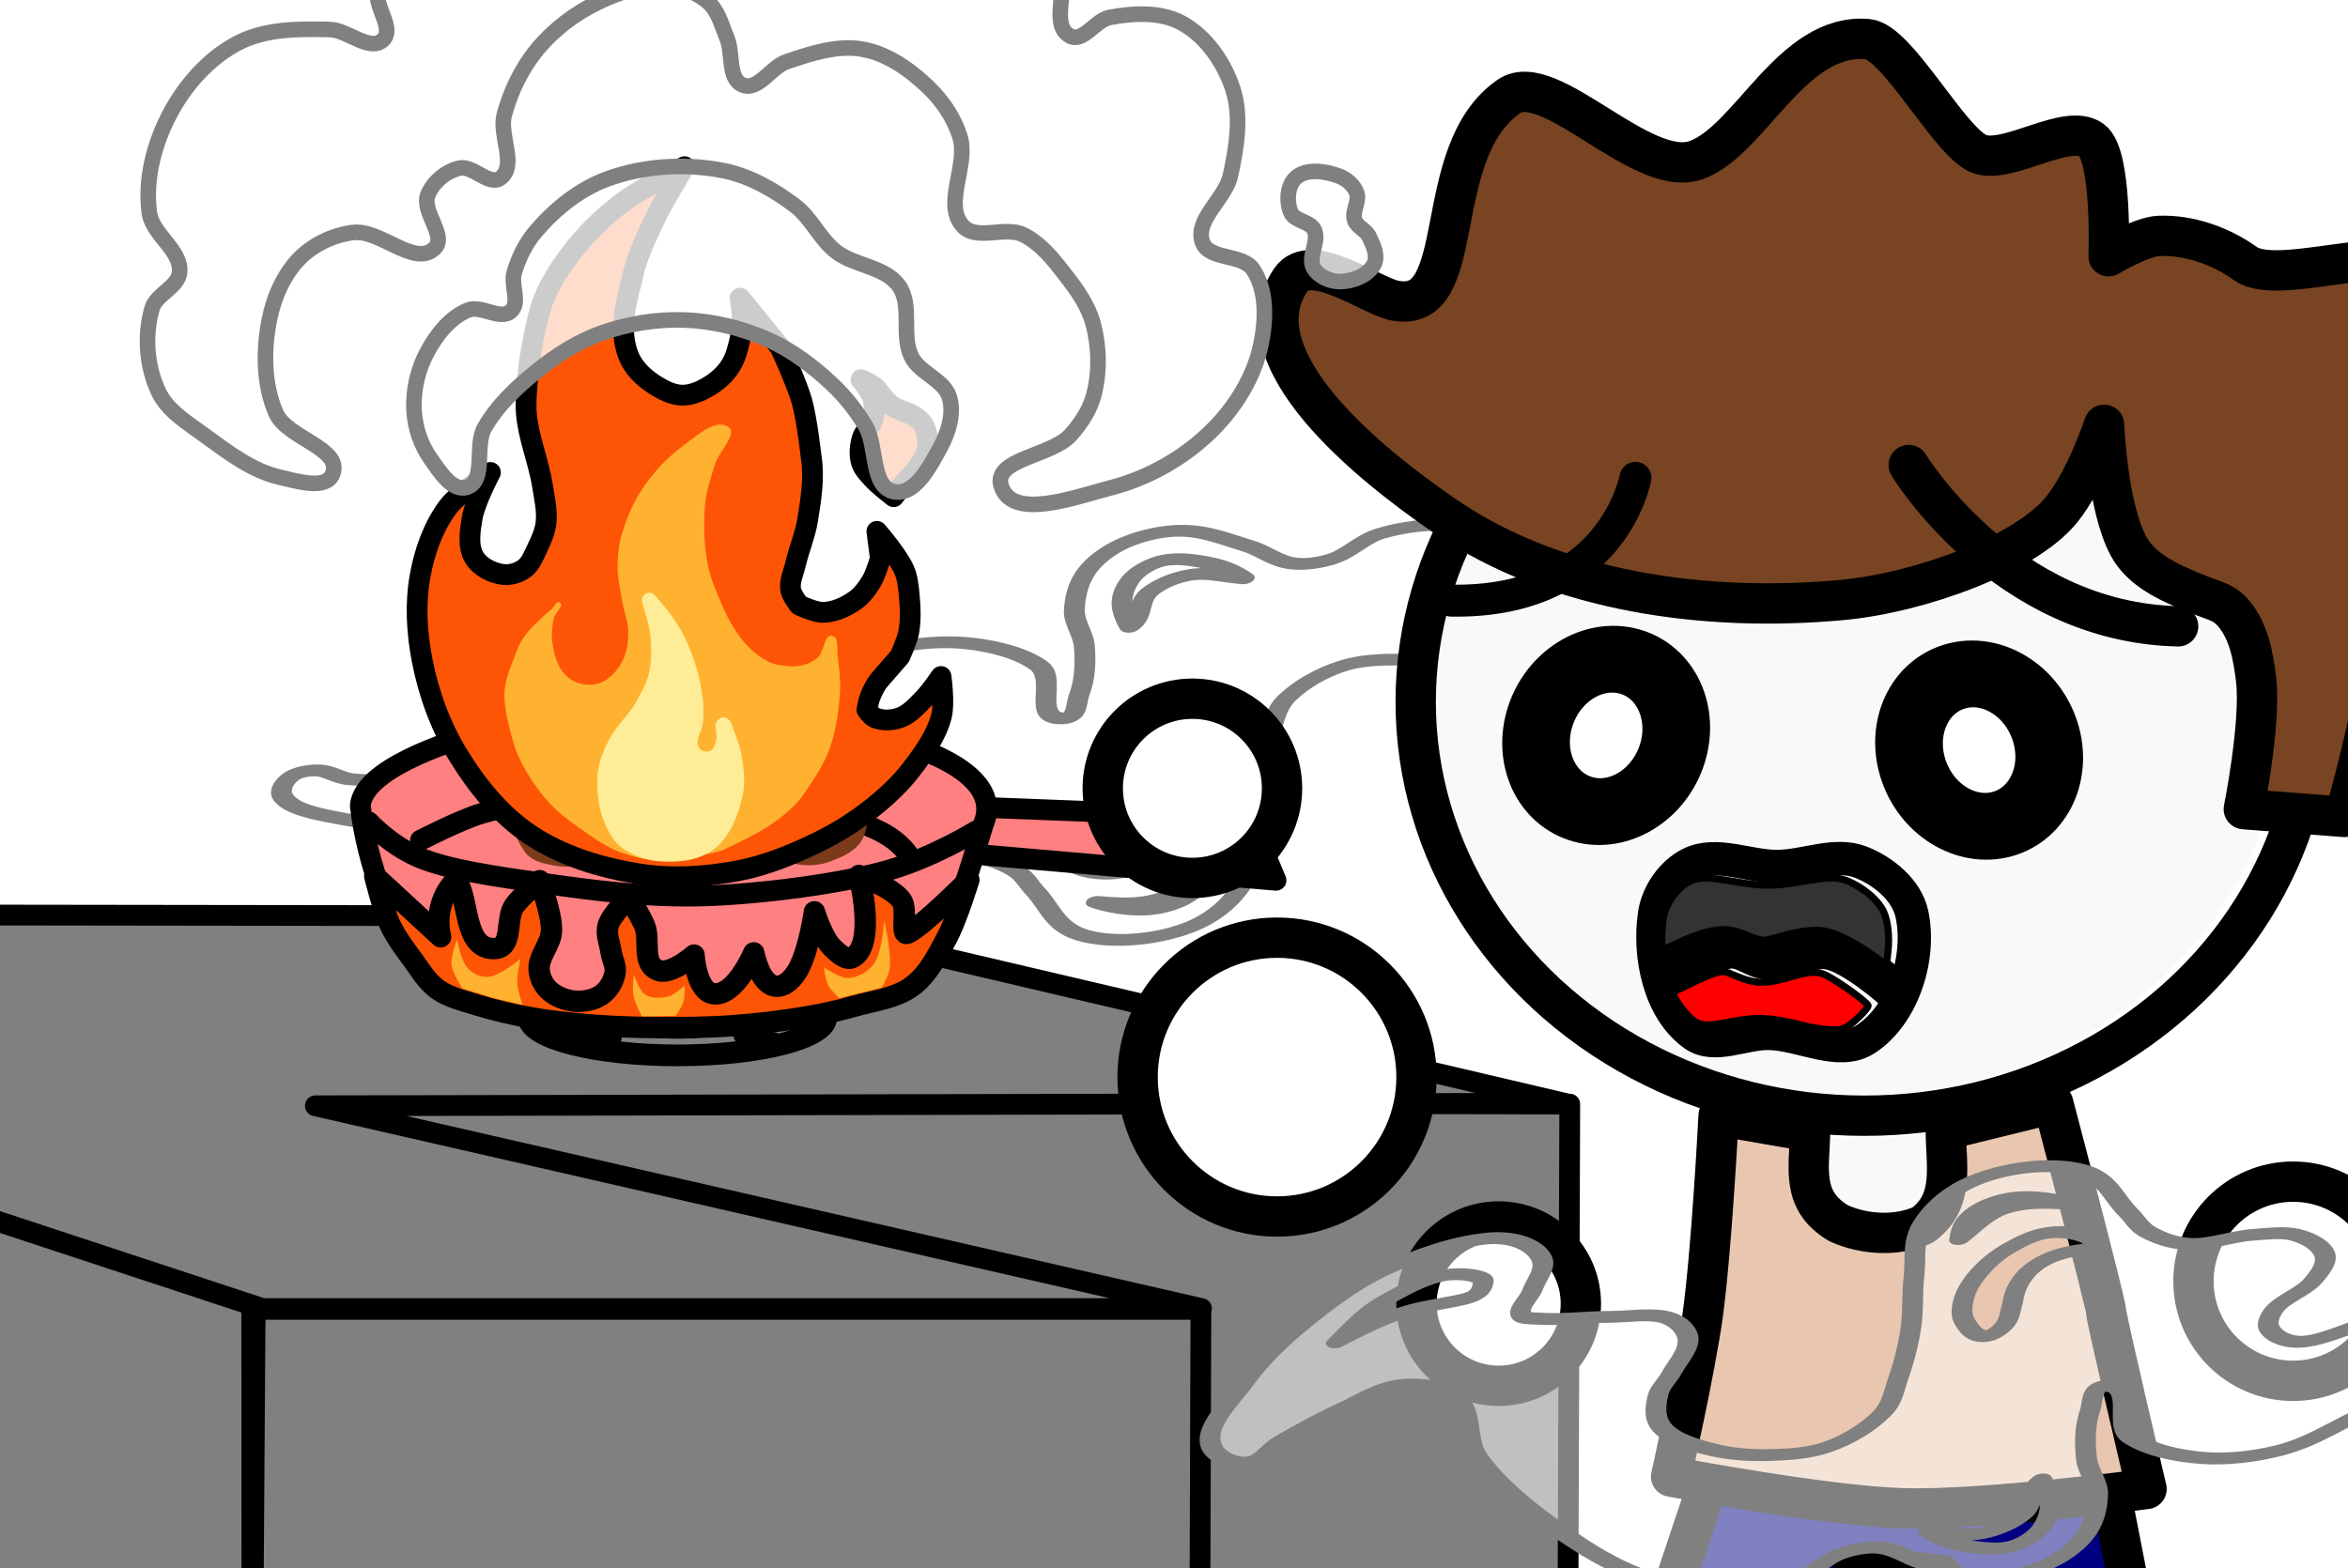 <?xml version="1.0" encoding="UTF-8" standalone="no"?>
<!-- Created with Inkscape (http://www.inkscape.org/) -->

<svg
   width="226mm"
   height="151mm"
   viewBox="0 0 854.173 570.709"
   version="1.1"
   id="svg1"
   inkscape:version="1.3 (0e150ed6c4, 2023-07-21)"
   sodipodi:docname="thumbnail-matthew.svg"
   xmlns:inkscape="http://www.inkscape.org/namespaces/inkscape"
   xmlns:sodipodi="http://sodipodi.sourceforge.net/DTD/sodipodi-0.dtd"
   xmlns="http://www.w3.org/2000/svg"
   xmlns:svg="http://www.w3.org/2000/svg">
  <sodipodi:namedview
     id="namedview1"
     pagecolor="#ffffff"
     bordercolor="#000000"
     borderopacity="0.25"
     inkscape:showpageshadow="2"
     inkscape:pageopacity="0.0"
     inkscape:pagecheckerboard="0"
     inkscape:deskcolor="#d1d1d1"
     inkscape:document-units="mm"
     inkscape:zoom="0.34584821"
     inkscape:cx="333.96153"
     inkscape:cy="386.00749"
     inkscape:window-width="1366"
     inkscape:window-height="745"
     inkscape:window-x="-8"
     inkscape:window-y="-8"
     inkscape:window-maximized="1"
     inkscape:current-layer="layer1" />
  <defs
     id="defs1">
    <inkscape:path-effect
       effect="fillet_chamfer"
       id="path-effect17"
       is_visible="true"
       lpeversion="1"
       nodesatellites_param="F,0,0,1,0,0,0,1 @ F,0,0,1,0,3.322,0,1 @ F,0,0,1,0,0,0,1 @ F,0,0,1,0,0,0,1 @ F,0,0,1,0,0,0,1 @ F,0,0,1,0,0,0,1 @ F,0,0,1,0,0,0,1 @ F,0,0,1,0,0,0,1 @ F,0,0,1,0,2.405,0,1 @ F,0,0,1,0,3.184,0,1 @ F,0,0,1,0,0,0,1 @ F,0,0,1,0,0,0,1 @ F,0,0,1,0,0,0,1 @ F,0,0,1,0,0,0,1 @ F,0,0,1,0,0,0,1 @ F,0,0,1,0,0,0,1 @ F,0,0,1,0,0,0,1 @ F,0,0,1,0,0,0,1 @ F,0,0,1,0,0,0,1 @ F,0,0,1,0,0,0,1 @ F,0,0,1,0,0,0,1 @ F,0,0,1,0,0,0,1"
       radius="0"
       unit="px"
       method="auto"
       mode="F"
       chamfer_steps="1"
       flexible="false"
       use_knot_distance="true"
       apply_no_radius="true"
       apply_with_radius="true"
       only_selected="false"
       hide_knots="false" />
  </defs>
  <g
     inkscape:label="Layer 1"
     inkscape:groupmode="layer"
     id="layer1"
     transform="translate(-206.294,-136.899)">
    <g
       id="g2"
       inkscape:label="kitchen island"
       transform="matrix(14.304,0,0,14.304,-193.285,-279.283)"
       style="fill:#808080;fill-opacity:1;stroke-width:0.528;stroke-dasharray:none">
      <path
         style="fill:#808080;fill-opacity:1;stroke:#000000;stroke-width:0.528;stroke-linejoin:round;stroke-dasharray:none;stroke-opacity:1;paint-order:markers fill stroke"
         d="m 4.718,69.97 63.094,0.054 0.046,-12.84 -63.214,-0.253 z"
         id="path5"
         sodipodi:nodetypes="ccccc" />
      <path
         style="fill:#808080;fill-opacity:1;stroke:#000000;stroke-width:0.528;stroke-linejoin:round;stroke-dasharray:none;stroke-opacity:1;paint-order:markers fill stroke"
         d="M 4.179,70.593 34.354,84.524 34.336,61.936 4.242,52.536 Z"
         id="path1"
         sodipodi:nodetypes="ccccc" />
      <path
         style="fill:#808080;fill-opacity:1;stroke:#000000;stroke-width:0.528;stroke-linejoin:round;stroke-dasharray:none;stroke-opacity:1;paint-order:markers fill stroke"
         d="m 4.504,52.46 16.322,-0.095 26.596,0.036 20.302,4.761 -31.769,0.065 22.537,5.159 -23.879,5.1e-5 z"
         id="path3"
         sodipodi:nodetypes="cccccccc" />
      <path
         style="fill:#808080;fill-opacity:1;stroke:#000000;stroke-width:0.528;stroke-linejoin:round;stroke-dasharray:none;stroke-opacity:1;paint-order:markers fill stroke"
         d="m 34.424,62.406 h 24.053 l -0.074,22.117 -24.13,-0.064 z"
         id="path2"
         sodipodi:nodetypes="ccccc" />
    </g>
    <g
       id="g62"
       inkscape:label="stove"
       transform="matrix(1.054,0,0,0.82,302.83,9.378)"
       style="display:inline;stroke-width:9.625;stroke-dasharray:none">
      <ellipse
         style="fill:#000000;fill-opacity:0;stroke:#000000;stroke-width:9.625;stroke-linecap:round;stroke-linejoin:round;stroke-dasharray:none;stroke-opacity:1;paint-order:fill markers stroke"
         id="path57"
         cx="142.236"
         cy="607.555"
         rx="50.212"
         ry="16.305" />
      <ellipse
         style="fill:#000000;fill-opacity:1;stroke:#000000;stroke-width:9.625;stroke-linecap:round;stroke-linejoin:round;stroke-dasharray:none;stroke-opacity:1;paint-order:fill markers stroke"
         id="path58"
         cx="142.345"
         cy="606.99"
         rx="16.302"
         ry="4.665" />
      <path
         style="fill:#000000;fill-opacity:1;stroke:#000000;stroke-width:9.625;stroke-linecap:round;stroke-linejoin:round;stroke-dasharray:none;stroke-opacity:1;paint-order:fill markers stroke"
         d="m 109.299,596.527 9.184,3.6"
         id="path59" />
      <path
         style="fill:#000000;fill-opacity:1;stroke:#000000;stroke-width:9.625;stroke-linecap:round;stroke-linejoin:round;stroke-dasharray:none;stroke-opacity:1;paint-order:fill markers stroke"
         d="m 166.396,600.004 9.184,-3.6"
         id="path60" />
      <path
         style="fill:#000000;fill-opacity:1;stroke:#000000;stroke-width:9.625;stroke-linecap:round;stroke-linejoin:round;stroke-dasharray:none;stroke-opacity:1;paint-order:fill markers stroke"
         d="m 166.396,615.106 9.184,3.6"
         id="path61" />
      <path
         style="fill:#000000;fill-opacity:1;stroke:#000000;stroke-width:9.625;stroke-linecap:round;stroke-linejoin:round;stroke-dasharray:none;stroke-opacity:1;paint-order:fill markers stroke"
         d="m 118.227,615.73 -9.184,3.6"
         id="path62" />
    </g>
    <g
       id="g7"
       inkscape:label="smoke 2"
       style="fill:#ffffff;fill-opacity:0.5;stroke:#808080;stroke-width:3.576;stroke-dasharray:none;stroke-opacity:1"
       transform="matrix(-1.444,-0.75,1.553,-0.934,1155.339,1059.624)">
      <path
         id="path7"
         style="display:inline;fill:#ffffff;fill-opacity:0.5;stroke:#808080;stroke-width:3.576;stroke-linecap:round;stroke-linejoin:round;stroke-dasharray:none;stroke-opacity:1"
         d="m 508.689,317.491 c 1.497,-0.046 2.926,-0.501 3.851,-1.49 l 0.002,-1.9e-4 c 1.82,-1.946 -0.164,-5.333 -0.007,-7.994 0.272,-4.601 0.714,-9.214 1.637,-13.73 0.719,-3.514 0.566,-7.714 3.022,-10.328 2.201,-2.342 5.87,-3.585 9.068,-3.274 6.991,0.679 11.593,8.122 18.072,10.834 8.82,3.693 18.318,5.758 27.774,7.176 7.398,1.11 15.022,2.127 22.418,1.008 5.029,-0.761 10.229,-2.195 14.358,-5.164 3.193,-2.296 5.864,-5.599 7.32,-9.253 1.357,-3.406 -0.417,-7.565 0.98,-10.954 0.779,-1.891 2.128,-3.734 3.919,-4.722 2.988,-1.65 6.824,-0.579 10.153,-1.335 4.294,-0.974 9.106,-1.364 12.558,-4.097 2.371,-1.877 3.985,-4.815 4.72,-7.749 0.773,-3.086 0.501,-6.522 -0.534,-9.53 -1.423,-4.135 -4.38,-7.692 -7.482,-10.774 -2.757,-2.74 -6.659,-4.071 -9.618,-6.592 -3.804,-3.241 -7.484,-6.758 -10.332,-10.865 -1.354,-1.953 -4.836,-4.771 -3.117,-6.413 4.178,-3.992 9.513,7.447 15.231,8.283 4.983,0.729 10.379,-0.676 14.784,-3.117 3.819,-2.117 6.996,-5.603 9.084,-9.439 3.353,-6.16 2.154,-13.993 4.809,-20.485 1.787,-4.37 4.175,-8.616 7.353,-12.107 2.747,-3.017 6.554,-4.862 9.824,-7.303 1.85,-1.382 4.141,-2.321 5.541,-4.157 2.08,-2.727 3.143,-6.202 3.778,-9.573 0.802,-4.256 -0.515,-8.686 -0.046,-12.992 0.323,-2.964 0.532,-6.109 1.959,-8.728 2.35,-4.314 6.111,-7.993 10.33,-10.51 2.017,-1.203 4.95,-0.472 6.769,-1.958 1.09,-0.891 2.019,-2.335 1.961,-3.742 -0.086,-2.107 -1.468,-4.464 -3.384,-5.343 -4.09,-1.877 -9.168,0.319 -13.36,1.959 -12.43,4.864 -22.707,14.173 -33.042,22.621 -4.291,3.508 -8.979,6.888 -11.934,11.577 -3.281,5.206 -4.357,11.539 -5.877,17.502 -0.946,3.71 -0.656,7.727 -2.005,11.31 -1.003,2.664 -1.947,5.906 -4.428,7.303 -1.866,1.051 -4.489,0.92 -6.423,0 -1.728,-0.822 -2.903,-2.68 -3.622,-4.453 -1.271,-3.134 0.151,-6.89 -0.891,-10.108 -0.82,-2.533 -1.878,-5.385 -4.096,-6.858 -2.434,-1.615 -5.843,-1.924 -8.678,-1.22 -2.364,0.587 -4.137,2.623 -5.919,4.282 -2.726,2.538 -3.967,6.68 -7.181,8.564 -2.433,1.426 -5.496,1.72 -8.313,1.574 -2.511,-0.129 -4.813,-1.45 -7.226,-2.157 -4.95,-1.451 -9.736,-4.759 -14.872,-4.276 -3.278,0.309 -6.466,2.148 -8.817,4.453 -2.807,2.752 -4.929,6.535 -5.523,10.421 -0.639,4.179 0.493,8.654 2.316,12.468 2.342,4.901 6.94,8.364 10.598,12.38 3.62,3.973 7.7,7.517 11.221,11.578 3.272,3.773 6.354,7.722 9.173,11.845 1.954,2.858 4.477,5.553 5.344,8.905 1.086,4.199 1.122,8.961 -0.446,13.004 -1.142,2.945 -3.678,5.242 -6.146,7.214 -2.645,2.114 -5.729,3.827 -8.995,4.719 -3.986,1.089 -8.459,1.932 -12.378,0.624 -3.299,-1.101 -5.881,-3.935 -8.015,-6.68 -1.353,-1.74 -1.806,-4.025 -2.85,-5.966 -1.691,-3.143 -2.683,-7.009 -5.521,-9.173 -2.011,-1.532 -4.808,-2.455 -7.304,-2.05 -3.292,0.534 -5.585,3.649 -8.281,5.612 -3.471,2.526 -6.393,5.856 -10.154,7.926 -0.773,0.425 -1.657,1.171 -2.494,0.891 -2.459,-0.823 -2.818,-4.354 -4.274,-6.501 -1.687,-2.488 -2.685,-5.695 -5.166,-7.392 -1.967,-1.346 -4.573,-1.923 -6.946,-1.694 -2.049,0.198 -4.155,1.128 -5.611,2.584 -4.32,4.321 -6.39,10.677 -7.659,16.654 -1.436,6.767 -0.646,13.894 0.267,20.751 0.818,6.138 2.301,12.254 4.631,17.991 2.497,6.147 4.039,14.138 9.885,17.276 1.193,0.64 2.756,1.002 4.253,0.956 z m -10,-36.105 c -2.6,-9.999 -2.717,-11.325 -2.02,-16.982 0.408,-3.307 1.057,-7.14 3.557,-9.343 1.55,-1.366 4.723,-2.865 6.022,-1.458 3.454,3.739 1.081,5.481 -1.884,9.88 -1.79,2.655 -4.125,4.869 -5.675,17.904 z m 130.494,-20.166 c -1.391,0.14 -2.899,0.109 -4.616,-0.13 3.701,-2.084 6.294,-2.578 8.124,-5.227 1.488,-2.154 2.013,-5.09 1.638,-7.682 -0.523,-3.616 -4.898,-6.027 -5.227,-9.635 5.335,2.583 8.339,5.225 10.328,9.445 1.057,2.244 1.321,5.139 0.376,7.432 -0.724,1.759 -2.506,3.011 -4.218,3.841 -2.094,1.015 -4.088,1.724 -6.406,1.957 z m -41,-46.871 c -1.431,0.128 -3.158,-0.696 -4.487,-1.308 -2.135,-0.982 -3.842,-2.808 -5.288,-4.66 -1.687,-2.161 -2.942,-4.694 -3.778,-7.305 -0.854,-2.666 -1.4,-5.522 -1.198,-8.314 0.182,-2.511 0.503,-5.331 2.142,-7.242 1.571,-1.832 4.139,-2.959 6.549,-3.085 1.399,-0.073 5.118,0.588 3.967,1.386 -7.675,6.229 -5.668,14.032 0.189,20.466 1.295,1.88 3.148,3.568 3.654,5.794 0.281,1.237 0.563,3.004 -0.441,3.779 -0.386,0.298 -0.831,0.447 -1.308,0.49 z m -23.764,-18.489 c -2.669,-2.968 -3.695,-4.805 -3.876,-7.66 -0.145,-2.296 0.78,-4.789 2.316,-6.502 2.213,-2.468 6.354,-3.951 8.952,-4.334 -3.679,2.127 -6.399,4.132 -7.749,7.452 -1.388,3.412 0.167,8.422 0.357,11.044 z m 88.052,-27.313 c -0.271,0.019 -0.538,-0.021 -0.8,-0.136 -2.362,-2.879 1.33,-6.893 2.22,-9.736 1.003,-3.043 0.592,-6.714 2.514,-9.278 2.382,-3.178 7.42,-9.093 10.163,-6.22 1.571,1.646 -3.169,3.472 -3.829,5.649 -0.802,2.651 0.926,5.676 0.065,8.308 -1.21,3.698 -3.947,6.913 -6.97,9.362 -0.964,0.781 -2.189,1.966 -3.363,2.051 z" />
    </g>
    <g
       id="g42"
       inkscape:label="pan"
       style="display:inline;stroke-width:5.23;stroke-dasharray:none"
       transform="matrix(1.445,0.041,-0.041,1.445,-632.754,77.175)">
      <path
         style="display:inline;fill:#ff8080;fill-opacity:1;stroke:#000000;stroke-width:5.23;stroke-linecap:round;stroke-linejoin:round;stroke-dasharray:none;stroke-opacity:1;paint-order:markers fill stroke"
         d="m 834.032,220.971 67.529,0.707 7.071,15.556 -77.418,-4.484 z"
         id="path42" />
      <path
         style="display:inline;fill:#ff8080;fill-opacity:1;stroke:#000000;stroke-width:5.23;stroke-linecap:round;stroke-linejoin:round;stroke-dasharray:none;stroke-opacity:1;paint-order:markers fill stroke"
         d="m 677.75,225 c 1.856,13.164 9.145,36.511 22.375,41.75 3.284,1.525 19.996,6.191 27.773,7.174 6.769,0.856 17.819,1.749 26.585,1.494 8.766,-0.255 20.26,-1.159 29.168,-2.475 8.908,-1.316 18.271,-2.968 24.218,-5.127 17.876,-4.26 22.259,-26.428 26.693,-42.426 6.114,-15.462 -25.858,-21.801 -35.179,-22.981 -8.491,-1.075 -24.881,-2.307 -34.118,-2.475 -29.677,-0.54 -51.732,3.942 -56.942,5.526 -9.871,3.001 -30.066,10.497 -30.575,19.539 z"
         id="path39"
         sodipodi:nodetypes="zzzzzzzzzzz" />
      <path
         style="display:inline;fill:#ff8080;fill-opacity:0;stroke:#000000;stroke-width:5.23;stroke-linecap:round;stroke-linejoin:round;stroke-dasharray:none;stroke-opacity:1;paint-order:markers fill stroke"
         d="m 680,229.014 c 0,0 5.29,5.511 12.643,8.484 7.353,2.973 19.792,4.36 31.861,5.739 12.069,1.379 25.952,2.847 40.459,1.996 14.507,-0.851 34.776,-4.162 46.022,-7.735 11.246,-3.573 21.747,-10.48 21.747,-10.48"
         id="path40"
         sodipodi:nodetypes="czzzzc" />
      <path
         style="fill:#ff8080;fill-opacity:0;stroke:#000000;stroke-width:5.23;stroke-linecap:round;stroke-linejoin:round;stroke-dasharray:none;stroke-opacity:1;paint-order:markers fill stroke"
         d="m 693.141,233.257 c 0,0 9.818,-5.42 15.114,-7.159 6.445,-2.117 13.259,-2.94 19.976,-3.889 7.585,-1.072 15.239,-1.707 22.893,-2.033 8.478,-0.361 16.999,-0.608 25.456,0.088 6.604,0.544 12.846,0.905 19.622,3.182 6.776,2.277 15.867,3.877 20.329,10.783"
         id="path41"
         sodipodi:nodetypes="csssszc" />
    </g>
    <g
       id="g68"
       inkscape:label="fire 3"
       style="display:inline"
       transform="matrix(1.358,0,0,1.358,254.885,-316.155)">
      <path
         style="fill:#fd5505;fill-opacity:1;stroke:#000000;stroke-width:5.734;stroke-linecap:round;stroke-linejoin:round;stroke-dasharray:none;stroke-opacity:1;paint-order:fill markers stroke"
         d="m 74.732,590.719 c -2.209,-2.961 -4.421,-5.959 -5.949,-9.172 -2.021,-4.251 -4.176,-13.207 -4.176,-13.207 l 17.646,16.3 c 0,0 -2.546,-8.356 4.054,-15.196 3.743,4.366 1.784,18.574 10.345,18.358 5.228,-0.131 2.835,-7.939 5.38,-11.506 1.766,-2.476 6.731,-6.684 6.731,-6.684 0,0 3.366,8.911 3.189,13.478 -0.138,3.569 -3.601,6.834 -3.304,10.397 0.17,2.039 1.105,4.196 2.865,5.709 1.715,1.475 4.285,2.521 6.825,2.708 2.33,0.171 4.938,-0.364 6.743,-1.527 2.191,-1.412 3.413,-3.735 3.881,-5.922 0.406,-1.899 -0.766,-3.804 -1.047,-5.717 -0.348,-2.368 -1.455,-4.797 -0.789,-7.123 0.816,-2.849 5.632,-7.575 5.632,-7.575 0,0 2.989,4.967 4.104,7.562 1.694,3.945 -1.002,10.469 3.899,12.106 3.306,1.104 9.384,-4.153 9.384,-4.153 0,0 0.574,9.864 5.297,10.366 5.831,0.621 10.693,-10.964 10.693,-10.964 2.976,12.957 9.313,9.553 12.127,4.028 2.814,-5.526 4.123,-15.029 4.123,-15.029 0,0 2.212,7.046 4.742,9.535 1.467,1.443 3.792,3.69 5.572,2.657 6.341,-3.679 1.635,-21.931 1.635,-21.931 0,0 8.868,3.087 11.395,6.696 1.708,2.439 -0.384,9.678 1.618,8.785 4.004,-1.786 16.411,-14.311 16.411,-14.311 0,0 -3.16,10.385 -5.687,15.15 -2.548,4.806 -5.08,10.052 -9.43,13.319 -4.393,3.299 -10.288,3.894 -15.573,5.395 -4.11,1.168 -8.273,2.071 -12.509,2.798 -6.588,1.132 -13.281,1.937 -19.998,2.425 -6.72,0.488 -13.488,0.54 -20.237,0.497 -5.583,-0.035 -11.175,-0.195 -16.731,-0.622 -5.719,-0.439 -11.444,-1.003 -17.05,-1.99 -4.983,-0.878 -9.915,-2.005 -14.66,-3.482 -3.53,-1.099 -7.351,-2.014 -10.198,-3.98 -3.141,-2.169 -4.846,-5.352 -6.956,-8.181 z"
         id="path67"
         sodipodi:nodetypes="aacccaacaaaaaaaacaacacscaacascaaaaaaaaaaa" />
      <path
         style="fill:#ffb230;fill-opacity:1;stroke:#000000;stroke-width:0;stroke-linecap:round;stroke-linejoin:round;stroke-dasharray:none;stroke-opacity:1;paint-order:fill markers stroke"
         d="m 88.093,598.48 c 0,0 -2.661,-4.059 -2.91,-6.384 -0.245,-2.285 1.464,-6.738 1.464,-6.738 0,0 1.011,5.755 2.912,7.759 1.306,1.376 3.321,2.364 5.216,2.278 3.374,-0.154 8.879,-4.883 8.879,-4.883 0,0 -1.014,4.425 -0.882,6.66 0.117,1.972 1.464,5.743 1.464,5.743 l -8.255,-1.997 z"
         id="path68"
         sodipodi:nodetypes="cacaacaccc" />
      <path
         style="fill:#ffb230;fill-opacity:1;stroke:#000000;stroke-width:0;stroke-linecap:round;stroke-linejoin:round;stroke-dasharray:none;stroke-opacity:1;paint-order:fill markers stroke"
         d="m 136.165,605.96 c 0,0 -1.942,-3.685 -2.301,-5.704 -0.325,-1.83 0.175,-5.574 0.175,-5.574 0,0 1.264,4.323 3.01,5.439 1.797,1.148 4.323,1.021 6.38,0.46 1.631,-0.445 4.173,-2.883 4.173,-2.883 0,0 0.109,3.024 -0.316,4.448 -0.401,1.344 -2.051,3.674 -2.051,3.674 z"
         id="path68-1"
         sodipodi:nodetypes="cacaacacc" />
      <path
         style="fill:#ffb230;fill-opacity:1;stroke:#000000;stroke-width:0;stroke-linecap:round;stroke-linejoin:round;stroke-dasharray:none;stroke-opacity:1;paint-order:fill markers stroke"
         d="m 200.391,598.278 c 0,0 1.875,-3.2 2.139,-4.99 0.638,-4.328 -1.47,-13.043 -1.47,-13.043 0,0 -0.4,8.614 -2.876,11.828 -1.544,2.005 -4.146,3.51 -6.674,3.617 -2.398,0.101 -6.597,-2.883 -6.597,-2.883 0,0 0.426,3.399 1.197,4.889 0.685,1.325 2.933,3.38 2.933,3.38 z"
         id="path68-1-6"
         sodipodi:nodetypes="cacaacacc" />
    </g>
    <g
       id="g6"
       transform="matrix(-0.441,-0.381,0.381,-0.441,571.715,814.076)"
       style="stroke-width:13.357;stroke-dasharray:none"
       inkscape:label="bacon">
      <path
         style="fill:#c42a2a;fill-opacity:1;stroke:#7b3a1a;stroke-width:13.357;stroke-linecap:round;stroke-linejoin:round;stroke-dasharray:none;stroke-opacity:1;paint-order:fill markers stroke"
         d="m 491.201,425.13 c -2.633,-6.618 1.541,-14.532 4.949,-20.786 2.624,-4.815 6.715,-8.999 11.383,-11.878 4.775,-2.944 10.537,-4.115 16.085,-4.949 4.323,-0.65 8.971,1.392 13.115,0 3.237,-1.088 6.234,-3.371 8.166,-6.186 2.866,-4.176 2.462,-9.845 4.207,-14.6 1.87,-5.095 3.206,-10.679 6.681,-14.847 3.721,-4.464 8.906,-7.871 14.352,-9.898 4.977,-1.853 10.692,-0.417 15.837,-1.732 3.977,-1.017 8.408,-1.873 11.383,-4.702 2.514,-2.39 3.082,-6.218 4.454,-9.403 3.328,-7.723 4.337,-16.617 9.156,-23.508 3.148,-4.502 7.58,-8.203 12.373,-10.888 4.143,-2.321 8.999,-5.339 13.61,-4.207 13.425,3.295 32.683,15.76 29.447,29.2 -1.398,5.808 -12.413,1.708 -17.075,5.444 -3.577,2.867 -5.173,7.644 -6.929,11.878 -2.352,5.674 -2.439,12.106 -4.702,17.817 -1.659,4.186 -2.918,9.064 -6.434,11.878 -6.625,5.303 -16.505,4.078 -24.498,6.929 -6.437,2.296 -13.977,3.331 -18.807,8.166 -4.256,4.261 -5.674,10.748 -7.176,16.58 -1.509,5.858 1.425,12.905 -1.732,18.064 -2.401,3.923 -7.258,5.996 -11.63,7.424 -6.207,2.027 -13.318,-0.712 -19.549,1.237 -4.874,1.525 -9.703,4.119 -13.115,7.919 -4.438,4.942 -2.025,16.244 -8.414,18.064 -13.466,3.836 -29.963,-10.004 -35.139,-23.013 z"
         id="path4"
         sodipodi:nodetypes="aaaaaaaaaaaaaaaaaaaaaaaaaaaaa" />
      <path
         style="fill:#ffcb5b;fill-opacity:1;stroke:#7b3a1a;stroke-width:13.357;stroke-linecap:round;stroke-linejoin:round;stroke-dasharray:none;stroke-opacity:0;paint-order:fill markers stroke"
         d="m 514.767,416.78 c -0.402,-5.158 4.635,-9.408 8.134,-13.218 3.935,-4.283 8.763,-7.909 14.032,-10.371 6.256,-2.924 14.712,-0.603 20.132,-4.881 5.378,-4.244 5.866,-12.405 9.354,-18.302 2.46,-4.159 4.203,-9.19 8.134,-11.998 6.516,-4.655 16.397,-2.052 23.183,-6.304 5.333,-3.342 9.132,-8.859 12.405,-14.235 3.83,-6.29 3.251,-15.028 8.134,-20.539 4.707,-5.313 11.63,-10.684 18.709,-10.168 4.056,0.296 10.058,3.265 9.761,7.321 -0.394,5.385 -10.352,3.976 -14.235,7.728 -3.846,3.716 -5.507,9.171 -8.134,13.828 -2.802,4.966 -4.503,10.652 -8.134,15.048 -3.681,4.457 -8.256,8.387 -13.422,10.981 -5.994,3.01 -14.022,1.042 -19.522,4.881 -3.361,2.346 -4.794,6.66 -6.914,10.168 -3.576,5.918 -5.193,13.112 -9.761,18.302 -3.405,3.868 -8.004,6.632 -12.608,8.948 -5.477,2.755 -12.618,1.97 -17.489,5.694 -3.734,2.855 -5.108,7.892 -7.728,11.795 -1.467,2.186 -1.845,6.37 -4.474,6.507 -4.897,0.257 -9.177,-6.295 -9.558,-11.185 z"
         id="path6"
         sodipodi:nodetypes="aaaaaaaaaaaaaaaaaaaaaaa" />
    </g>
    <g
       id="g17"
       inkscape:label="matthew - panic"
       transform="matrix(-9.784,0,0,9.784,-17.305,1564.736)"
       style="display:inline"
       inkscape:highlight-color="#999999">
      <g
         id="g15"
         transform="translate(50.598,-0.228)"
         inkscape:label="body"
         style="display:inline">
        <path
           style="display:inline;fill:#f9f9f9;fill-opacity:1;stroke:#000000;stroke-width:0;stroke-linecap:round;stroke-linejoin:round;stroke-dasharray:none;stroke-opacity:0;paint-order:fill markers stroke"
           d="m 705.379,263.974 c 0.011,-3.7 1.971,-19.588 3.333,-27.022 1.267,-6.91 9.863,-46.893 10.155,-47.232 0.037,-0.043 1.447,0.206 3.134,0.553 4.69,0.966 8.974,1.382 14.251,1.382 4.17,0 8.476,-0.263 10.089,-0.616 0.496,-0.109 0.516,0.04 0.819,6.006 0.652,12.826 2.129,25.336 6.345,53.752 0.858,5.784 1.543,10.533 1.522,10.552 -0.137,0.125 -7.472,1.078 -8.299,1.078 H 745.71 l -0.001,-6.125 c -8.2e-4,-3.646 -0.111,-6.525 -0.271,-7.114 -0.305,-1.117 -0.987,-1.958 -2.078,-2.56 -2.502,-1.38 -21.635,0.947 -25.68,3.123 -2.47,1.329 -2.782,2.991 -1.793,9.541 0.367,2.427 0.609,4.47 0.539,4.54 -0.499,0.499 -7.888,1.812 -10.197,1.812 h -0.853 z"
           id="path61-1"
           transform="matrix(0.265,0,0,0.265,-337.602,-154.166)" />
        <path
           style="display:inline;fill:#f9f9f9;fill-opacity:1;stroke:#000000;stroke-width:0;stroke-linecap:round;stroke-linejoin:round;stroke-dasharray:none;stroke-opacity:0;paint-order:fill markers stroke"
           d="m 733.708,185.803 c -16.485,-0.841 -31.351,-7.353 -42.076,-18.431 -4.489,-4.637 -7.307,-8.612 -10.016,-14.131 -9.855,-20.074 -5.81,-43.498 10.305,-59.677 8.344,-8.377 18.575,-13.964 30.396,-16.601 5.079,-1.133 7.985,-1.436 13.866,-1.448 8.827,-0.018 15.504,1.18 23.3,4.181 19.498,7.506 33.126,23.643 36.375,43.073 0.551,3.295 0.624,11.985 0.126,15.065 -1.516,9.381 -5.256,17.876 -11.176,25.388 -8.258,10.479 -21.33,18.401 -35.015,21.222 -4.799,0.989 -11.777,1.579 -16.085,1.36 z"
           id="path60-8"
           transform="matrix(0.265,0,0,0.265,-337.602,-154.166)" />
        <path
           style="display:inline;fill:#f9f9f9;fill-opacity:0;stroke:#000000;stroke-width:1.5;stroke-linecap:round;stroke-linejoin:round;stroke-miterlimit:1001;stroke-dasharray:none;stroke-opacity:1;paint-order:stroke fill markers"
           d="m -148.032,-104.788 c 0,0 -1.456,6.491 -2.218,10.116 -0.35,1.667 -0.74,3.496 -0.963,5.266 -0.256,2.029 -0.789,5.698 -0.432,6.121 0.358,0.424 3.591,-0.025 4.184,-0.5 0.593,-0.475 -0.401,-3.056 -0.019,-3.539 0.382,-0.483 6.003,-1.171 6.298,-0.849 0.295,0.322 -0.028,3.627 0.163,4.115 0.502,0.401 4.088,-0.339 4.088,-0.339 0,0 -1.529,-9.764 -2.006,-14.68 -0.174,-1.796 -0.313,-5.404 -0.313,-5.404"
           id="path12"
           sodipodi:nodetypes="csazzzzccac"
           inkscape:label="body"
           transform="translate(1.0485448e-6)" />
        <path
           style="display:inline;fill:#000080;fill-opacity:1;stroke:#000000;stroke-width:1.5;stroke-linecap:round;stroke-linejoin:round;stroke-dasharray:none;paint-order:fill markers stroke"
           d="m -153.138,-83.991 1.483,-7.622 14.183,-0.448 2.128,6.373 -7.071,0.892 0.098,-2.684 -3.34,0.347 -0.005,2.488 z"
           id="path13"
           inkscape:label="pants"
           sodipodi:nodetypes="ccccccccc" />
        <path
           style="display:inline;fill:#e9c6af;fill-opacity:1;stroke:#000000;stroke-width:1.5;stroke-linecap:round;stroke-linejoin:round;stroke-dasharray:none;paint-order:fill markers stroke"
           d="m -102.666,-90.558 c 0,0 1.506,-6.351 1.506,-6.613 0,-0.262 1.964,-7.726 1.964,-7.726 l 3.994,0.982 c -0.005,1.351 -0.347,2.648 0.851,3.536 0.951,0.44 2.191,0.372 3.143,-0.066 1.387,-0.835 1.09,-1.995 1.048,-3.405 l 3.405,-0.589 c 0,0 0.253,4.947 0.589,7.398 0.278,2.027 1.179,6.024 1.179,6.024 0,0 -5.736,1.097 -8.642,1.179 -3.02,0.085 -9.035,-0.72 -9.035,-0.72 z"
           id="path14"
           sodipodi:nodetypes="csccssccscsc"
           inkscape:label="shirt"
           transform="translate(-50.598,0.228)" />
        <ellipse
           style="display:inline;fill:#f9f9f9;fill-opacity:0;stroke:#000000;stroke-width:1.5;stroke-linecap:round;stroke-linejoin:round;stroke-miterlimit:1001;stroke-dasharray:none;stroke-opacity:1;paint-order:stroke fill markers"
           id="ellipse14"
           ry="15.394"
           rx="16.683"
           cy="-119.605"
           cx="-142.773"
           inkscape:label="head"
           transform="translate(1.0485448e-6)" />
        <path
           style="display:inline;fill:#784421;stroke:#000000;stroke-width:1.5;stroke-linecap:round;stroke-linejoin:round;stroke-dasharray:none;paint-order:fill markers stroke"
           d="m -160.62,-115.324 c 0,0 -1.51,-5.17 -1.481,-7.824 0.03,-2.853 -3.447,-9.711 -2.511,-11.939 0.936,-2.228 6.285,0.176 7.672,-0.818 0.911,-0.653 2.082,-1.069 3.202,-1.03 0.676,0.024 1.884,0.757 1.884,0.757 0,0 -0.144,-3.759 0.632,-4.318 0.913,-0.657 3.06,0.882 4.148,0.524 1.088,-0.358 3.061,-4.186 4.182,-4.282 2.836,-0.242 4.353,3.774 6.37,4.5 2.017,0.726 5.462,-3.411 6.968,-2.367 3.014,2.088 1.425,8.141 4.244,7.592 0.86,-0.167 3.133,-1.857 3.867,-0.767 1.963,2.912 -2.875,6.832 -5.776,8.812 -4.137,2.824 -9.718,3.551 -14.707,3.093 -2.938,-0.27 -6.863,-1.719 -8.186,-3.369 -0.911,-1.136 -1.574,-3.148 -1.574,-3.148 0,0 -0.109,3.011 -0.903,4.505 -0.462,0.869 -1.429,1.319 -2.337,1.698 -0.906,0.378 -1.182,0.358 -1.566,0.802 -0.57,0.658 -0.743,1.607 -0.845,2.471 -0.189,1.602 0.456,4.818 0.456,4.818 z"
           id="path15"
           sodipodi:nodetypes="csssscssssssaaascssaacc"
           inkscape:label="hair" />
      </g>
      <g
         id="g16"
         inkscape:label="eyes"
         transform="translate(-34.323,-0.067)"
         style="display:inline">
        <path
           style="display:inline;fill:#ffffff;fill-opacity:0;stroke:#000000;stroke-width:1.5;stroke-linecap:round;stroke-linejoin:round;stroke-dasharray:none;stroke-opacity:1;paint-order:fill markers stroke"
           d="m -103.841,-122.641 c 6.49,-0.146 10.018,-6 10.018,-6"
           id="path32"
           transform="translate(34.323,0.067)" />
        <path
           style="display:inline;fill:#ffffff;fill-opacity:0;stroke:#000000;stroke-width:1.189;stroke-linecap:round;stroke-linejoin:round;stroke-dasharray:none;stroke-opacity:1;paint-order:fill markers stroke"
           d="m -76.811,-123.597 c -6.02,0.104 -6.851,-4.567 -6.851,-4.567"
           id="path33"
           transform="translate(34.323,0.067)" />
        <ellipse
           style="display:inline;fill:#ffffff;fill-opacity:1;stroke:#000000;stroke-width:2.5;stroke-linecap:round;stroke-linejoin:round;stroke-miterlimit:1001;stroke-dasharray:none;stroke-opacity:1;paint-order:stroke fill markers"
           id="ellipse15"
           cx="-98.654"
           cy="-91.811"
           rx="2.548"
           ry="2.886"
           transform="matrix(0.947,0.321,-0.341,0.94,-6.3019723e-7,-1.0379705e-6)"
           inkscape:label="left" />
        <ellipse
           style="fill:#ffffff;fill-opacity:1;stroke:#000000;stroke-width:2.5;stroke-linecap:round;stroke-linejoin:round;stroke-miterlimit:1001;stroke-dasharray:none;stroke-opacity:1;paint-order:stroke fill markers"
           id="ellipse913"
           cx="4.943"
           cy="-127.77"
           rx="2.548"
           ry="2.886"
           transform="matrix(-0.947,0.321,0.341,0.94,0,0)"
           inkscape:label="right" />
      </g>
      <g
         id="g34"
         inkscape:label="mouth"
         style="display:inline"
         transform="translate(-1.058,-0.529)">
        <path
           style="fill:#f9f9f9;fill-opacity:1;stroke:#000000;stroke-width:1.239;stroke-linecap:round;stroke-linejoin:round;stroke-dasharray:none;stroke-opacity:1;paint-order:fill markers stroke"
           d="m -90.981,-113.342 c 0.96,-0.371 2.054,0.151 3.084,0.162 1.085,0.012 2.282,-0.581 3.255,-0.099 0.68,0.337 1.208,1.103 1.324,1.853 0.241,1.559 -0.177,3.583 -1.461,4.5 -0.758,0.541 -1.862,-0.065 -2.793,-0.046 -1.205,0.024 -2.604,0.866 -3.611,0.203 -1.38,-0.909 -2.052,-3.043 -1.698,-4.657 0.193,-0.879 1.062,-1.592 1.901,-1.916 z"
           id="path17"
           sodipodi:nodetypes="aaaaaaaaa" />
        <path
           style="fill:#f9f9f9;fill-opacity:1;stroke:#000000;stroke-width:1.5;stroke-linecap:round;stroke-linejoin:round;stroke-dasharray:none;stroke-opacity:1;paint-order:fill markers stroke"
           d="m -92.189,-108.607 c 0,0 1.451,-1.296 2.361,-1.481 0.766,-0.156 1.535,0.426 2.315,0.37 0.467,-0.033 0.874,-0.437 1.343,-0.417 0.816,0.035 2.269,0.926 2.269,0.926"
           id="path18"
           sodipodi:nodetypes="caaac" />
        <path
           style="fill:#ff0000;fill-opacity:1;stroke:#000000;stroke-width:0.992;stroke-linecap:round;stroke-linejoin:round;stroke-dasharray:none;stroke-opacity:1;paint-order:fill markers stroke"
           d="m 741.691,178.04 c -0.909,-0.462 -3.021,-2.544 -3.021,-2.978 0,-0.395 3.923,-3.253 5.774,-4.206 1.308,-0.674 2.324,-0.645 4.987,0.142 3.638,1.074 5.098,1.045 7.897,-0.157 1.468,-0.631 1.541,-0.644 2.494,-0.446 0.54,0.112 2.184,0.796 3.653,1.521 l 2.671,1.317 -0.336,0.658 c -0.606,1.187 -1.938,2.8 -2.766,3.348 -1.036,0.686 -1.925,0.702 -5.04,0.089 -3.75,-0.738 -5.81,-0.626 -10.499,0.569 -0.962,0.245 -2.458,0.482 -3.325,0.527 -1.446,0.074 -1.65,0.043 -2.491,-0.385 z"
           id="path19"
           transform="matrix(0.265,0,0,0.265,-287.003,-154.394)" />
        <path
           style="fill:#333333;fill-opacity:1;stroke:#000000;stroke-width:0.992;stroke-linecap:round;stroke-linejoin:round;stroke-dasharray:none;stroke-opacity:1;paint-order:fill markers stroke"
           d="m 736.044,168.985 c -7.3e-4,-0.12 -0.079,-0.888 -0.173,-1.706 -0.22,-1.898 0.035,-4.118 0.621,-5.401 0.613,-1.344 2.283,-2.915 4.108,-3.864 2.051,-1.067 3.029,-1.114 7.446,-0.359 3.943,0.674 5.58,0.659 9.872,-0.09 4.417,-0.772 5.712,-0.523 7.559,1.453 0.937,1.001 1.575,2.187 1.884,3.496 0.213,0.905 0.352,4.477 0.181,4.648 -0.048,0.048 -0.906,-0.304 -1.907,-0.782 -2.239,-1.071 -3.94,-1.652 -5.582,-1.906 -1.541,-0.239 -2.675,-0.042 -4.66,0.811 -0.763,0.328 -1.675,0.596 -2.028,0.596 -0.352,0 -1.579,-0.282 -2.725,-0.627 -2.43,-0.731 -4.712,-0.95 -6.218,-0.599 -1.807,0.422 -4.784,2.035 -7.301,3.958 -0.832,0.636 -1.075,0.72 -1.077,0.374 z"
           id="path20"
           transform="matrix(0.265,0,0,0.265,-287.003,-154.394)" />
      </g>
      <g
         id="g33"
         inkscape:label="hands"
         style="display:inline">
        <circle
           style="fill:#ffffff;fill-opacity:1;stroke:#000000;stroke-width:1.5;stroke-linecap:round;stroke-linejoin:round;stroke-dasharray:none;stroke-opacity:1;paint-order:fill markers stroke"
           id="path26"
           cx="-119.596"
           cy="-119.394"
           r="4.259" />
        <circle
           style="fill:#ffffff;fill-opacity:1;stroke:#000000;stroke-width:1.5;stroke-linecap:round;stroke-linejoin:round;stroke-dasharray:none;stroke-opacity:1;paint-order:fill markers stroke"
           id="path27"
           cx="-118.3"
           cy="-106.246"
           r="6.045" />
        <circle
           style="fill:#ffffff;fill-opacity:1;stroke:#000000;stroke-width:1.5;stroke-linecap:round;stroke-linejoin:round;stroke-dasharray:none;stroke-opacity:1;paint-order:fill markers stroke"
           id="path28"
           cx="-108.115"
           cy="-98.283"
           r="3.704" />
        <circle
           style="fill:#ffffff;fill-opacity:1;stroke:#000000;stroke-width:1.5;stroke-linecap:round;stroke-linejoin:round;stroke-dasharray:none;stroke-opacity:1;paint-order:fill markers stroke"
           id="path29"
           cx="-67.189"
           cy="-116.616"
           r="3.333" />
        <circle
           style="fill:#ffffff;fill-opacity:1;stroke:#000000;stroke-width:1.5;stroke-linecap:round;stroke-linejoin:round;stroke-dasharray:none;stroke-opacity:1;paint-order:fill markers stroke"
           id="path30"
           cx="-70.337"
           cy="-105.876"
           r="5.185" />
        <circle
           style="fill:#ffffff;fill-opacity:1;stroke:#000000;stroke-width:1.5;stroke-linecap:round;stroke-linejoin:round;stroke-dasharray:none;stroke-opacity:1;paint-order:fill markers stroke"
           id="path31"
           cx="-78.577"
           cy="-97.45"
           r="3.056" />
      </g>
    </g>
    <g
       id="g11"
       inkscape:label="smoke 2"
       style="fill:#ffffff;fill-opacity:0.5;stroke:#808080;stroke-width:3.576;stroke-dasharray:none;stroke-opacity:1"
       transform="matrix(1.466,0.705,-1.524,0.981,390.226,-2.264)">
      <path
         id="path6-7"
         style="display:inline;fill:#ffffff;fill-opacity:0.5;stroke:#808080;stroke-width:3.576;stroke-linecap:round;stroke-linejoin:round;stroke-dasharray:none;stroke-opacity:1"
         d="m 508.689,317.491 c 1.497,-0.046 2.926,-0.501 3.851,-1.49 l 0.002,-1.9e-4 c 1.82,-1.946 -0.164,-5.333 -0.007,-7.994 0.272,-4.601 0.714,-9.214 1.637,-13.73 0.719,-3.514 0.566,-7.714 3.022,-10.328 2.201,-2.342 5.87,-3.585 9.068,-3.274 6.991,0.679 11.593,8.122 18.072,10.834 8.82,3.693 18.318,5.758 27.774,7.176 7.398,1.11 15.022,2.127 22.418,1.008 5.029,-0.761 10.229,-2.195 14.358,-5.164 3.193,-2.296 5.864,-5.599 7.32,-9.253 1.357,-3.406 -0.417,-7.565 0.98,-10.954 0.779,-1.891 2.128,-3.734 3.919,-4.722 2.988,-1.65 6.824,-0.579 10.153,-1.335 4.294,-0.974 9.106,-1.364 12.558,-4.097 2.371,-1.877 3.985,-4.815 4.72,-7.749 0.773,-3.086 0.501,-6.522 -0.534,-9.53 -1.423,-4.135 -4.38,-7.692 -7.482,-10.774 -2.757,-2.74 -6.659,-4.071 -9.618,-6.592 -3.804,-3.241 -7.484,-6.758 -10.332,-10.865 -1.354,-1.953 -4.836,-4.771 -3.117,-6.413 4.178,-3.992 9.513,7.447 15.231,8.283 4.983,0.729 10.379,-0.676 14.784,-3.117 3.819,-2.117 6.996,-5.603 9.084,-9.439 3.353,-6.16 2.154,-13.993 4.809,-20.485 1.787,-4.37 4.175,-8.616 7.353,-12.107 2.747,-3.017 6.554,-4.862 9.824,-7.303 1.85,-1.382 4.141,-2.321 5.541,-4.157 2.08,-2.727 3.143,-6.202 3.778,-9.573 0.802,-4.256 -0.515,-8.686 -0.046,-12.992 0.323,-2.964 0.532,-6.109 1.959,-8.728 2.35,-4.314 6.111,-7.993 10.33,-10.51 2.017,-1.203 4.95,-0.472 6.769,-1.958 1.09,-0.891 2.019,-2.335 1.961,-3.742 -0.086,-2.107 -1.468,-4.464 -3.384,-5.343 -4.09,-1.877 -9.168,0.319 -13.36,1.959 -12.43,4.864 -22.707,14.173 -33.042,22.621 -4.291,3.508 -8.979,6.888 -11.934,11.577 -3.281,5.206 -4.357,11.539 -5.877,17.502 -0.946,3.71 -0.656,7.727 -2.005,11.31 -1.003,2.664 -1.947,5.906 -4.428,7.303 -1.866,1.051 -4.489,0.92 -6.423,0 -1.728,-0.822 -2.903,-2.68 -3.622,-4.453 -1.271,-3.134 0.151,-6.89 -0.891,-10.108 -0.82,-2.533 -1.878,-5.385 -4.096,-6.858 -2.434,-1.615 -5.843,-1.924 -8.678,-1.22 -2.364,0.587 -4.137,2.623 -5.919,4.282 -2.726,2.538 -3.967,6.68 -7.181,8.564 -2.433,1.426 -5.496,1.72 -8.313,1.574 -2.511,-0.129 -4.813,-1.45 -7.226,-2.157 -4.95,-1.451 -9.736,-4.759 -14.872,-4.276 -3.278,0.309 -6.466,2.148 -8.817,4.453 -2.807,2.752 -4.929,6.535 -5.523,10.421 -0.639,4.179 0.493,8.654 2.316,12.468 2.342,4.901 6.94,8.364 10.598,12.38 3.62,3.973 7.7,7.517 11.221,11.578 3.272,3.773 6.354,7.722 9.173,11.845 1.954,2.858 4.477,5.553 5.344,8.905 1.086,4.199 1.122,8.961 -0.446,13.004 -1.142,2.945 -3.678,5.242 -6.146,7.214 -2.645,2.114 -5.729,3.827 -8.995,4.719 -3.986,1.089 -8.459,1.932 -12.378,0.624 -3.299,-1.101 -5.881,-3.935 -8.015,-6.68 -1.353,-1.74 -1.806,-4.025 -2.85,-5.966 -1.691,-3.143 -2.683,-7.009 -5.521,-9.173 -2.011,-1.532 -4.808,-2.455 -7.304,-2.05 -3.292,0.534 -5.585,3.649 -8.281,5.612 -3.471,2.526 -6.393,5.856 -10.154,7.926 -0.773,0.425 -1.657,1.171 -2.494,0.891 -2.459,-0.823 -2.818,-4.354 -4.274,-6.501 -1.687,-2.488 -2.685,-5.695 -5.166,-7.392 -1.967,-1.346 -4.573,-1.923 -6.946,-1.694 -2.049,0.198 -4.155,1.128 -5.611,2.584 -4.32,4.321 -6.39,10.677 -7.659,16.654 -1.436,6.767 -0.646,13.894 0.267,20.751 0.818,6.138 2.301,12.254 4.631,17.991 2.497,6.147 4.039,14.138 9.885,17.276 1.193,0.64 2.756,1.002 4.253,0.956 z m -10,-36.105 c -2.6,-9.999 -2.717,-11.325 -2.02,-16.982 0.408,-3.307 1.057,-7.14 3.557,-9.343 1.55,-1.366 4.723,-2.865 6.022,-1.458 3.454,3.739 1.081,5.481 -1.884,9.88 -1.79,2.655 -4.125,4.869 -5.675,17.904 z m 130.494,-20.166 c -1.391,0.14 -2.899,0.109 -4.616,-0.13 3.701,-2.084 6.294,-2.578 8.124,-5.227 1.488,-2.154 2.013,-5.09 1.638,-7.682 -0.523,-3.616 -4.898,-6.027 -5.227,-9.635 5.335,2.583 8.339,5.225 10.328,9.445 1.057,2.244 1.321,5.139 0.376,7.432 -0.724,1.759 -2.506,3.011 -4.218,3.841 -2.094,1.015 -4.088,1.724 -6.406,1.957 z m -41,-46.871 c -1.431,0.128 -3.158,-0.696 -4.487,-1.308 -2.135,-0.982 -3.842,-2.808 -5.288,-4.66 -1.687,-2.161 -2.942,-4.694 -3.778,-7.305 -0.854,-2.666 -1.4,-5.522 -1.198,-8.314 0.182,-2.511 0.503,-5.331 2.142,-7.242 1.571,-1.832 4.139,-2.959 6.549,-3.085 1.399,-0.073 5.118,0.588 3.967,1.386 -7.675,6.229 -5.668,14.032 0.189,20.466 1.295,1.88 3.148,3.568 3.654,5.794 0.281,1.237 0.563,3.004 -0.441,3.779 -0.386,0.298 -0.831,0.447 -1.308,0.49 z m -23.764,-18.489 c -2.669,-2.968 -3.695,-4.805 -3.876,-7.66 -0.145,-2.296 0.78,-4.789 2.316,-6.502 2.213,-2.468 6.354,-3.951 8.952,-4.334 -3.679,2.127 -6.399,4.132 -7.749,7.452 -1.388,3.412 0.167,8.422 0.357,11.044 z m 88.052,-27.313 c -0.271,0.019 -0.538,-0.021 -0.8,-0.136 -2.362,-2.879 1.33,-6.893 2.22,-9.736 1.003,-3.043 0.592,-6.714 2.514,-9.278 2.382,-3.178 7.42,-9.093 10.163,-6.22 1.571,1.646 -3.169,3.472 -3.829,5.649 -0.802,2.651 0.926,5.676 0.065,8.308 -1.21,3.698 -3.947,6.913 -6.97,9.362 -0.964,0.781 -2.189,1.966 -3.363,2.051 z" />
    </g>
    <g
       id="g40"
       inkscape:label="fire 1"
       transform="matrix(1.447,0,0,1.447,-115.37,-247.281)"
       style="display:inline">
      <path
         style="fill:#fd5505;fill-opacity:1;stroke:#000000;stroke-width:5.225;stroke-linecap:round;stroke-linejoin:round;stroke-dasharray:none;stroke-opacity:1;paint-order:fill markers stroke"
         d="m 382.898,485.252 c -9.59,-1.53 -19.34,-4.484 -27.4,-9.899 -7.446,-5.003 -13.351,-12.324 -18.031,-19.976 -4.409,-7.207 -7.385,-15.398 -9.016,-23.688 -1.377,-6.998 -1.798,-14.371 -0.53,-21.39 1.095,-6.062 3.249,-12.181 6.894,-17.147 2.75,-3.747 10.783,-8.839 10.783,-8.839 0,0 -3.925,7.42 -4.596,11.49 -0.538,3.26 -1.174,7.068 0.53,9.899 1.418,2.355 4.351,3.848 7.071,4.243 1.867,0.271 3.955,-0.304 5.48,-1.414 1.692,-1.232 2.453,-3.417 3.359,-5.303 0.943,-1.966 1.864,-4.022 2.121,-6.187 0.37,-3.115 -0.397,-6.27 -0.884,-9.369 -0.974,-6.2 -3.589,-12.127 -4.066,-18.385 -0.341,-4.475 0.884,-13.435 0.884,-13.435 0,0 1.546,-10.395 3.536,-15.203 1.963,-4.744 4.894,-9.096 8.132,-13.081 3.443,-4.238 7.472,-8.044 11.844,-11.314 4.735,-3.541 15.38,-8.839 15.38,-8.839 0,0 -5.693,9.229 -7.955,14.142 -2.152,4.673 -4.409,9.429 -5.303,14.496 0,0 -2.283,7.955 -2.121,12.021 0.121,3.042 0.676,6.263 2.298,8.839 1.849,2.937 4.859,5.149 7.955,6.718 1.568,0.795 3.372,1.347 5.127,1.237 2.327,-0.145 4.571,-1.228 6.541,-2.475 1.936,-1.226 3.705,-2.848 4.95,-4.773 1.326,-2.05 1.954,-4.509 2.475,-6.894 0.442,-2.022 0.576,-4.118 0.53,-6.187 -0.03,-1.366 -0.53,-4.066 -0.53,-4.066 l 10.076,12.374 c 0,0 4.157,8.903 5.48,13.612 1.261,4.486 2.298,13.789 2.298,13.789 0.883,5.297 -0.022,10.786 -0.884,16.087 -0.608,3.739 -2.152,7.269 -3.005,10.96 -0.5,2.162 -1.597,4.351 -1.237,6.541 0.239,1.454 2.168,3.853 2.168,3.853 0,0 3.955,1.887 6.062,1.812 2.827,-0.1 5.625,-1.371 7.938,-3 1.788,-1.26 3.139,-3.116 4.25,-5 1.018,-1.726 2.125,-5.625 2.125,-5.625 l -0.875,-6.75 c 0,0 5.305,6.096 6.875,9.75 0.839,1.952 1.055,4.134 1.25,6.25 0.287,3.112 0.443,6.302 -0.125,9.375 -0.395,2.139 -2.25,6.125 -2.25,6.125 l -5,5.75 c -1.126,1.295 -1.877,2.901 -2.5,4.5 -0.389,0.998 -0.75,3.125 -0.75,3.125 0,0 1.129,1.639 2,2 1.925,0.797 4.284,0.69 6.25,0 2.518,-0.883 4.383,-3.095 6.25,-5 1.581,-1.613 4.125,-5.375 4.125,-5.375 0,0 0.937,6.685 0.125,9.875 -1.261,4.954 -4.401,9.31 -7.5,13.375 -2.84,3.725 -6.327,6.967 -10,9.875 -4.242,3.358 -8.881,6.266 -13.75,8.625 -6.369,3.086 -13.045,5.815 -20,7.125 -8.144,1.535 -16.668,2.058 -24.852,0.752 z"
         id="path29-8"
         sodipodi:nodetypes="sssssacsasssssscssscssasssssssccssssscsssccssscsscssscssssss" />
      <path
         style="display:inline;fill:#ffb230;fill-opacity:1;stroke:#000000;stroke-width:7.559;stroke-linecap:round;stroke-linejoin:miter;stroke-dasharray:none;stroke-opacity:0;paint-order:fill markers stroke"
         d="m 378.269,479.838 c -3.347,-1.202 -7.412,-4.038 -10.43,-6.187 -3.018,-2.149 -5.304,-3.872 -7.714,-6.526 -2.411,-2.654 -4.984,-6.468 -6.5,-9.375 -1.516,-2.907 -2.085,-4.723 -2.875,-7.75 -0.79,-3.027 -1.801,-7.204 -1.625,-10.375 0.176,-3.171 1.365,-5.875 2.25,-8.25 0.884,-2.375 1.366,-3.869 2.875,-6 1.509,-2.131 4.846,-5.049 6.375,-6.375 1.529,-1.326 1.517,-2.632 2.5,-1.875 0.983,0.757 -1.253,2.383 -1.625,4 -0.372,1.617 -0.609,3.525 -0.375,5.625 0.234,2.1 0.947,5.051 2,6.75 1.053,1.699 2.122,2.65 3.625,3.375 1.503,0.725 3.432,0.999 5,0.75 1.568,-0.249 2.702,-0.902 4,-2 1.298,-1.098 2.569,-2.714 3.375,-4.625 0.806,-1.911 1.156,-4.21 1.125,-6.625 -0.031,-2.415 -1.069,-5.071 -1.5,-7.625 -0.472,-2.801 -1.178,-5.577 -1.188,-8.438 -0.009,-2.86 0.208,-5.518 1.062,-8.438 0.855,-2.919 2.081,-6.179 3.75,-9.125 1.669,-2.946 3.86,-5.837 6.25,-8.375 2.39,-2.538 5.464,-4.845 8,-6.75 2.536,-1.905 6.07,-4.483 8.716,-2.805 2.646,1.677 -2.405,6.343 -3.356,9.595 -1.007,3.442 -2.259,6.89 -2.479,10.47 -0.4,6.509 -0.178,13.352 2.144,19.447 2.864,7.518 6.299,15.715 13.987,19.669 2.32,0.928 5.332,1.227 7.237,1 1.906,-0.227 3.618,-0.954 5,-2.125 1.658,-1.405 1.581,-5.759 3.5,-5.5 1.919,0.259 1.253,2.766 1.5,4.875 0.247,2.109 0.784,5.83 0.625,8.75 -0.278,5.117 -0.966,10.321 -2.75,15.125 -1.632,4.395 -5.179,9.287 -7.125,12.125 -5,6.062 -12.279,9.579 -19.25,12.875 -2.37,1.152 -10.769,2.24 -13.625,2.625 -6.12,-0.099 -6.57,0.039 -12.481,-1.912 z"
         id="path20-4"
         sodipodi:nodetypes="zzzzzzzzzzzzzzzzzzazzzzzcaaazcazzaazzcz" />
      <path
         style="display:inline;fill:#feec96;fill-opacity:1;stroke:#feec96;stroke-width:3.78;stroke-linecap:round;stroke-linejoin:round;stroke-dasharray:none;stroke-opacity:1;paint-order:markers fill stroke"
         d="m 384.25,422.25 c 0,0 2.27,2.327 4.216,4.626 1.185,1.399 2.869,3.859 3.734,5.477 0.974,1.822 1.806,3.725 2.55,5.647 1.024,2.645 1.813,5.396 2.312,8.188 0.327,1.831 0.509,3.704 0.438,5.562 -0.083,2.149 -1.52,4.288 -1,6.375 0.277,1.112 1.046,2.22 2.062,2.75 1.091,0.569 2.584,0.667 3.688,0.125 0.62,-0.305 1.15,-0.799 1.572,-1.386 0.771,-1.072 1.177,-3.259 1.005,-4.569 -0.051,-0.387 -0.118,-0.778 -0.194,-1.158 -0.346,-1.723 -0.194,-1.793 0.52,-0.186 0.963,2.166 2.163,5.083 2.597,7.049 0.708,3.208 1.215,6.62 0.561,9.839 -0.891,4.381 -2.455,9.218 -5.931,12.03 -3.309,2.677 -8.125,3.269 -12.379,3.131 -2.976,-0.097 -6.061,-1.041 -8.5,-2.75 -1.556,-1.091 -2.577,-2.839 -3.5,-4.5 -0.819,-1.475 -1.383,-3.103 -1.75,-4.75 -0.582,-2.612 -0.964,-5.338 -0.688,-8 0.261,-2.511 1.127,-4.959 2.188,-7.25 1.563,-3.377 4.381,-6.055 6.062,-9.375 1.35,-2.665 2.682,-5.431 3.188,-8.375 0.592,-3.451 0.319,-7.046 -0.25,-10.5 -0.454,-2.757 -2.5,-8 -2.5,-8"
         id="path8"
         sodipodi:nodetypes="caaaaasaacaaaaaaaaaaaac"
         inkscape:path-effect="#path-effect17"
         inkscape:original-d="m 384.25001,422.25001 c 0,0 4.48131,4.59438 6.25,7.25 1.75597,2.63653 3.10608,5.54599 4.25,8.5 1.02409,2.64457 1.81349,5.39581 2.3125,8.1875 0.32727,1.83087 0.50919,3.70399 0.4375,5.5625 -0.0829,2.14939 -1.51955,4.2877 -1,6.375 0.27677,1.11191 1.04646,2.22028 2.0625,2.75 1.09056,0.56857 2.58366,0.66733 3.6875,0.125 1.31289,-0.64504 2.21923,-2.14056 2.5625,-3.5625 0.52409,-2.17099 -1,-6.625 -1,-6.625 0,0 3.17008,6.45808 3.9375,9.9375 0.70754,3.20794 1.21511,6.61996 0.56066,9.83915 -0.89072,4.38137 -2.45531,9.21824 -5.93122,12.03033 -3.30906,2.6771 -8.12533,3.26928 -12.37944,3.13052 -2.97635,-0.0971 -6.06141,-1.0408 -8.5,-2.75 -1.55612,-1.09068 -2.57727,-2.83877 -3.5,-4.5 -0.81934,-1.47509 -1.38282,-3.10306 -1.75,-4.75 -0.58242,-2.61236 -0.96444,-5.33787 -0.6875,-8 0.26119,-2.51073 1.1271,-4.95925 2.1875,-7.25 1.56332,-3.37719 4.38092,-6.05511 6.0625,-9.375 1.34971,-2.66469 2.68235,-5.431 3.1875,-8.375 0.59207,-3.45056 0.31933,-7.04561 -0.25,-10.5 -0.45433,-2.75665 -2.5,-8 -2.5,-8"
         transform="rotate(3.058,493.185,443.427)" />
      <path
         style="fill:#fd5505;fill-opacity:1;stroke:#000000;stroke-width:5.225;stroke-linecap:round;stroke-linejoin:round;stroke-dasharray:none;stroke-opacity:1;paint-order:fill markers stroke"
         d="m 438.76,360.978 c 0,0 2.396,2.796 2.917,4.508 0.532,1.748 0.538,3.709 0.088,5.48 -0.458,1.803 -2.241,3.069 -2.74,4.861 -0.53,1.903 -0.74,4.029 -0.177,5.922 0.47,1.583 1.725,2.838 2.828,4.066 1.564,1.74 5.303,4.596 5.303,4.596 0,0 1.734,-2.325 2.652,-3.447 1.137,-1.39 2.548,-2.566 3.536,-4.066 0.971,-1.475 2.069,-3.022 2.298,-4.773 0.264,-2.023 -0.079,-4.274 -1.149,-6.01 -0.76,-1.234 -3.115,-2.502 -3.447,-2.652 0,0 -3.112,-1.008 -4.508,-2.033 -1.396,-1.025 -3.624,-4.066 -3.624,-4.066 -1.029,-1.154 -3.977,-2.386 -3.977,-2.386 z"
         id="path38"
         sodipodi:nodetypes="cssssscssssszsc" />
    </g>
    <g
       id="g5"
       inkscape:label="smoke 1"
       style="display:inline;fill:#ffffff;fill-opacity:0.8;stroke:#808080;stroke-width:2.522;stroke-dasharray:none;stroke-opacity:1"
       transform="matrix(2.248,0,0,2.248,-301.364,-139.056)">
      <path
         style="display:inline;fill:#ffffff;fill-opacity:0.8;stroke:#808080;stroke-width:2.522;stroke-linecap:round;stroke-linejoin:round;stroke-dasharray:none;stroke-opacity:1"
         d="m 301.378,201.631 c 3.187,-1.013 1.198,-6.711 2.85,-9.618 2.076,-3.653 5.277,-6.627 8.55,-9.262 3.109,-2.503 6.572,-4.712 10.331,-6.056 4.302,-1.538 8.972,-2.311 13.537,-2.137 4.634,0.176 9.303,1.315 13.537,3.206 3.797,1.696 7.202,4.287 10.242,7.125 2.115,1.974 3.939,4.291 5.433,6.769 2.005,3.325 0.826,9.914 4.631,10.687 3.375,0.686 5.838,-4.098 7.481,-7.125 1.311,-2.415 2.281,-5.465 1.514,-8.104 -0.838,-2.884 -4.801,-3.904 -6.145,-6.59 -1.747,-3.491 0.213,-8.361 -2.07,-11.528 -2.269,-3.147 -7.181,-3.159 -10.22,-5.571 -2.586,-2.052 -3.957,-5.402 -6.59,-7.392 -3.475,-2.625 -7.477,-4.887 -11.756,-5.7 -6.142,-1.167 -12.84,-0.747 -18.703,1.425 -4.421,1.638 -8.323,4.799 -11.4,8.372 -1.664,1.932 -2.846,4.322 -3.562,6.769 -0.586,2.002 1.02,4.844 -0.534,6.234 -1.726,1.544 -4.801,-1.051 -6.947,-0.178 -2.917,1.187 -5.088,4.001 -6.59,6.769 -1.539,2.836 -2.308,6.218 -2.137,9.44 0.146,2.756 1.077,5.585 2.672,7.837 1.441,2.036 3.501,5.387 5.878,4.631 z"
         id="path1-9"
         sodipodi:nodetypes="aaaaaaaaaaaaaaaaaaaaaaaaa" />
      <path
         style="fill:#ffffff;fill-opacity:0.8;stroke:#808080;stroke-width:2.522;stroke-linecap:round;stroke-linejoin:round;stroke-dasharray:none;stroke-opacity:1"
         d="m 279.648,199.494 c 1.667,-4.175 -7.383,-5.762 -9.173,-9.886 -2.002,-4.614 -2.05,-10.118 -1.069,-15.051 0.738,-3.711 2.373,-7.506 5.076,-10.153 2.23,-2.183 5.364,-3.62 8.461,-4.008 4.443,-0.556 9.906,5.635 13.181,2.583 2.123,-1.978 -2.115,-5.932 -1.069,-8.639 0.804,-2.081 2.907,-3.839 5.076,-4.364 2.226,-0.538 4.839,2.965 6.679,1.603 2.749,-2.035 -0.269,-6.94 0.623,-10.242 1.032,-3.819 2.824,-7.548 5.344,-10.598 2.662,-3.223 6.157,-5.86 9.93,-7.659 3.429,-1.634 7.301,-2.927 11.088,-2.627 2.433,0.193 4.976,1.134 6.772,2.788 1.56,1.438 2.072,3.713 2.897,5.668 1.042,2.47 0.084,6.633 2.577,7.619 2.488,0.985 4.545,-2.928 7.08,-3.785 3.962,-1.339 8.272,-2.772 12.384,-2.008 4.014,0.746 7.637,3.341 10.58,6.172 2.277,2.19 4.16,4.974 5.09,7.993 1.417,4.598 -2.758,10.838 0.445,14.428 2.197,2.462 6.833,-0.026 9.797,1.425 2.885,1.412 4.98,4.14 6.947,6.679 1.815,2.344 3.601,4.884 4.364,7.748 0.993,3.729 1.082,7.848 0.089,11.578 -0.637,2.391 -2.088,4.571 -3.741,6.412 -3.106,3.46 -12.641,3.856 -11.222,8.283 1.805,5.626 12.001,1.738 17.723,0.267 6.124,-1.574 12.01,-4.922 16.479,-9.395 3.721,-3.725 6.726,-8.576 7.809,-13.729 0.842,-4.006 1.018,-8.815 -1.26,-12.217 -1.724,-2.576 -7.153,-1.486 -8.187,-4.408 -1.306,-3.69 3.712,-7.005 4.534,-10.832 0.98,-4.558 1.829,-9.55 0.378,-13.98 -1.407,-4.293 -4.333,-8.566 -8.313,-10.706 -3.412,-1.834 -7.778,-1.583 -11.587,-0.882 -2.327,0.428 -4.335,4.135 -6.423,3.023 -3.412,-1.816 -0.054,-7.994 -1.763,-11.461 -0.591,-1.199 -1.709,-2.085 -2.771,-2.897 -1.746,-1.335 -4.617,-1.292 -5.794,-3.149 -1.981,-3.126 0.49,-7.556 -0.63,-11.084 -1.751,-5.519 -5.065,-10.678 -9.194,-14.736 -4.714,-4.633 -10.652,-8.372 -17.003,-10.202 -7.869,-2.267 -16.686,-2.75 -24.56,-0.504 -7.704,2.198 -14.747,7.185 -20.152,13.099 -3.877,4.242 -6.333,9.759 -8.061,15.24 -0.305,0.968 0.438,2.418 -0.378,3.023 -1.78,1.319 -4.334,-1.101 -6.549,-1.134 -2.375,-0.035 -4.975,-0.142 -7.053,1.008 -3.128,1.73 -5.438,4.937 -6.927,8.187 -1.116,2.434 -1.21,5.257 -1.26,7.935 -0.046,2.452 2.679,5.636 0.882,7.305 -2.139,1.986 -5.674,-1.617 -8.592,-1.691 -4.978,-0.126 -10.354,-0.137 -14.784,2.137 -4.763,2.445 -8.637,6.841 -11.132,11.578 -2.529,4.801 -4.018,10.564 -3.295,15.942 0.479,3.566 5.217,6.035 4.898,9.618 -0.218,2.448 -3.762,3.519 -4.453,5.878 -1.272,4.344 -0.89,9.456 1.069,13.537 1.481,3.086 4.716,5.017 7.481,7.036 3.756,2.742 7.664,5.746 12.201,6.769 2.757,0.621 7.413,2.09 8.461,-0.534 z"
         id="path2-5"
         sodipodi:nodetypes="aaaaaaaaaaaaaaaaaaaaaaaaaaaaaaaaaaaaaaaaaaaaaaaaaaaaaaaaaaaaaa" />
      <path
         style="fill:#ffffff;fill-opacity:0.8;stroke:#808080;stroke-width:2.522;stroke-linecap:round;stroke-linejoin:round;stroke-dasharray:none;stroke-opacity:1"
         d="m 277.593,114.614 c 3.954,-2.702 2.889,-9.486 6.172,-12.973 3.156,-3.352 7.795,-5.02 12.091,-6.675 3.421,-1.318 9.084,0.769 10.706,-2.519 1.446,-2.932 -1.408,-6.99 -4.03,-8.942 -2.038,-1.518 -5.098,-1.65 -7.557,-1.008 -2.031,0.53 -2.947,3.968 -5.038,3.778 -2.278,-0.207 -2.551,-4.152 -4.66,-5.038 -2.672,-1.122 -6.045,-0.932 -8.691,0.252 -3.009,1.346 -5.685,4.077 -6.801,7.179 -0.84,2.336 1.821,5.327 0.504,7.431 -1.13,1.804 -4.588,0.733 -5.92,2.393 -2.077,2.59 -2.286,6.568 -1.637,9.824 0.542,2.719 1.936,5.798 4.408,7.053 3.115,1.582 7.569,1.215 10.454,-0.756 z"
         id="path3-1"
         sodipodi:nodetypes="aaaaaaaaaaaaaaa" />
      <path
         style="fill:#ffffff;fill-opacity:0.8;stroke:#808080;stroke-width:2.522;stroke-linecap:round;stroke-linejoin:round;stroke-dasharray:none;stroke-opacity:1"
         d="m 396.227,100.281 c -0.952,-1.881 -0.381,-4.703 1.069,-6.234 1.465,-1.548 4.228,-2.146 6.234,-1.425 0.916,0.33 0.809,2.265 1.781,2.316 1.678,0.088 1.864,-3.169 3.473,-3.651 2.393,-0.718 5.345,0.14 7.303,1.692 1.737,1.378 2.6,3.776 2.939,5.967 0.303,1.958 -1.594,4.025 -0.891,5.878 0.411,1.084 2.163,1.185 2.672,2.227 1.187,2.429 1.52,5.709 0.267,8.104 -0.836,1.598 -2.813,2.428 -4.542,2.939 -1.651,0.488 -3.933,1.202 -5.165,0 -1.68,-1.638 0.672,-4.849 -0.178,-7.036 -1.098,-2.824 -3.51,-5.084 -5.967,-6.858 -2.061,-1.488 -4.725,-1.88 -7.036,-2.939 -0.664,-0.304 -1.629,-0.328 -1.959,-0.98 z"
         id="path4-8"
         sodipodi:nodetypes="aaaaaaaaaaaaaaaa" />
      <path
         style="fill:#ffffff;fill-opacity:0.8;stroke:#808080;stroke-width:2.522;stroke-linecap:round;stroke-linejoin:round;stroke-dasharray:none;stroke-opacity:1"
         d="m 442.524,151.265 c -2.184,-0.816 -5.254,-1.304 -6.99,0.252 -1.406,1.26 -1.538,3.859 -0.819,5.605 0.6,1.455 3.082,1.422 3.778,2.834 0.92,1.864 -1.141,4.458 -0.063,6.235 0.818,1.348 2.642,2.144 4.219,2.141 2.075,-0.003 4.623,-0.973 5.542,-2.834 0.671,-1.359 -0.157,-3.108 -0.819,-4.471 -0.513,-1.057 -1.954,-1.532 -2.33,-2.645 -0.478,-1.415 0.862,-3.081 0.315,-4.471 -0.473,-1.202 -1.623,-2.193 -2.834,-2.645 z"
         id="path5-4"
         sodipodi:nodetypes="aaaaaaaaaaa" />
    </g>
  </g>
</svg>
